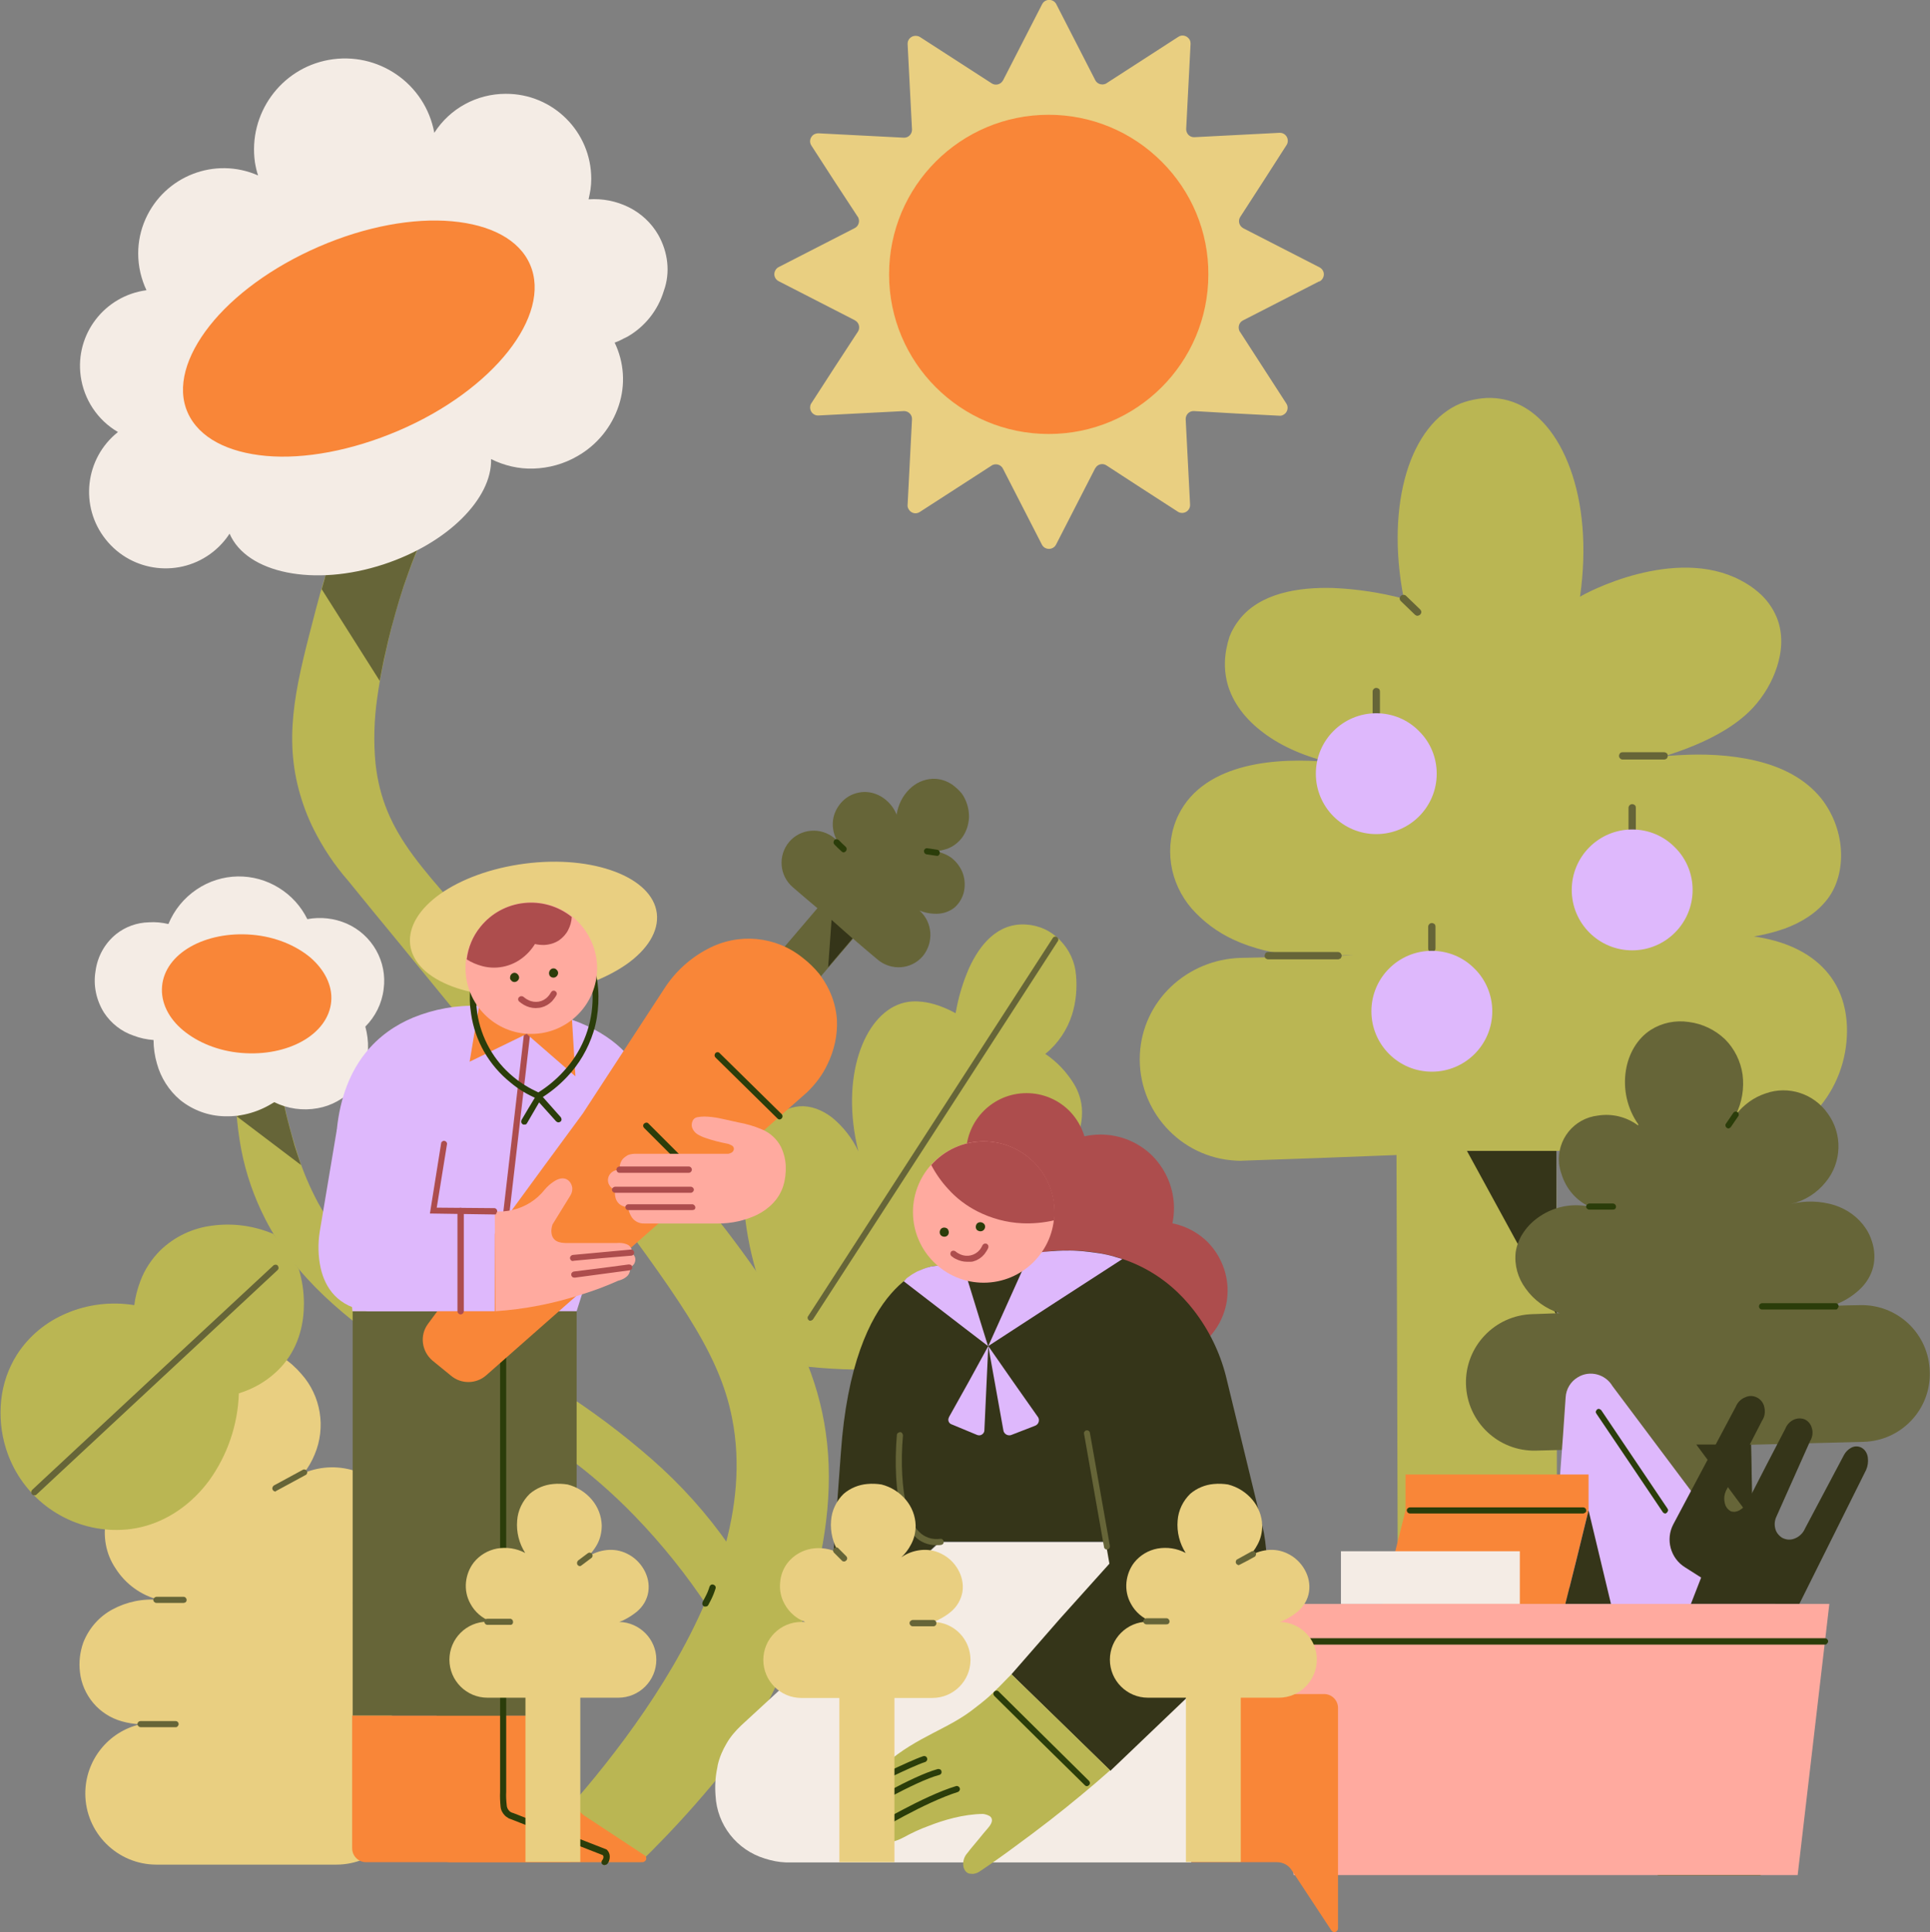 <?xml version="1.0" encoding="utf-8"?>
<!-- Generator: Adobe Illustrator 28.0.0, SVG Export Plug-In . SVG Version: 6.00 Build 0)  -->
<svg version="1.1" id="Layer_1" xmlns="http://www.w3.org/2000/svg" xmlns:xlink="http://www.w3.org/1999/xlink" x="0px" y="0px"
	 viewBox="0 0 791.9 792.9" style="enable-background:new 0 0 791.9 792.9;" xml:space="preserve">
<rect x="0" y="0" width="791.9" height="792.9" fill="#808080" stroke="none"/>
<style type="text/css">
	.st0{fill:#E9CF81;}
	.st1{fill:#BAB653;}
	.st2{fill:#353519;}
	.st3{fill:#666538;}
	.st4{fill:#2B3D0A;}
	.st5{fill:#DEB8FC;}
	.st6{fill:#F98638;}
	.st7{fill:#F4ECE5;}
	.st8{fill:#FFAA9F;}
	.st9{fill:#AD4D4D;}
</style>
<path class="st0" d="M541.2,115.5l-15.6,8l-15.6,8c-1.6,0.8-2.2,2.8-1.4,4.4c0,0.1,0.1,0.2,0.2,0.3l9.5,14.7l9.5,14.7
	c1,1.5,0.5,3.6-1,4.5c-0.6,0.4-1.3,0.6-1.9,0.5l-17.5-0.9l-17.5-1c-1.8-0.1-3.3,1.3-3.4,3.1c0,0.1,0,0.2,0,0.3l0.9,17.5l0.9,17.5
	c0.1,1.8-1.3,3.3-3.1,3.4c-0.7,0-1.3-0.1-1.9-0.5l-14.7-9.5L454,191c-1.5-1-3.5-0.6-4.5,1c-0.1,0.1-0.1,0.2-0.2,0.3l-8,15.6l-8,15.6
	c-0.8,1.6-2.8,2.2-4.4,1.4c-0.6-0.3-1.1-0.8-1.4-1.4l-8-15.6l-8-15.6c-0.8-1.6-2.8-2.2-4.4-1.4c-0.1,0.1-0.2,0.1-0.3,0.2l-14.7,9.5
	l-14.7,9.5c-1.5,1-3.5,0.6-4.5-1c-0.4-0.6-0.6-1.3-0.5-2l0.9-17.5l0.9-17.5c0.1-1.8-1.3-3.3-3.1-3.4c-0.1,0-0.2,0-0.3,0l-17.5,0.9
	l-17.5,0.9c-1.8,0.1-3.3-1.3-3.4-3.1c0-0.7,0.1-1.4,0.5-1.9l9.5-14.7l9.6-14.7c1-1.5,0.5-3.6-1-4.5c-0.1-0.1-0.2-0.1-0.3-0.2
	l-15.6-8l-15.6-8c-1.6-0.8-2.3-2.8-1.4-4.4c0.3-0.6,0.8-1.1,1.4-1.4l15.6-8l15.6-8c1.6-0.8,2.2-2.8,1.4-4.4c0-0.1-0.1-0.2-0.2-0.3
	l-9.5-14.5l-9.5-14.7c-1-1.5-0.5-3.5,1-4.5c0.6-0.3,1.2-0.5,1.9-0.5l17.5,0.9l17.5,0.9c1.8,0.1,3.3-1.3,3.4-3.1c0-0.1,0-0.2,0-0.3
	l-0.9-17.5l-0.9-17.5c-0.1-1.8,1.3-3.3,3.1-3.4c0.7,0,1.4,0.1,2,0.5l14.7,9.5l14.7,9.5c1.5,1,3.6,0.5,4.5-1c0.1-0.1,0.1-0.2,0.2-0.3
	l8-15.6l8-15.6c0.8-1.6,2.8-2.2,4.4-1.4c0.6,0.3,1.1,0.8,1.4,1.4l8,15.6l8,15.6c0.8,1.6,2.8,2.2,4.4,1.4c0.1,0,0.2-0.1,0.3-0.2
	l14.7-9.5l14.7-9.5c1.5-1,3.5-0.5,4.5,1c0.4,0.6,0.5,1.2,0.5,1.9l-0.9,17.5l-0.9,17.5c0,1.8,1.4,3.3,3.2,3.3c0,0,0.1,0,0.1,0
	l17.5-0.9l17.5-0.9c1.8-0.1,3.3,1.3,3.4,3.1c0,0.7-0.1,1.3-0.5,1.9l-9.5,14.8l-9.5,14.7c-1,1.5-0.5,3.6,1,4.5
	c0.1,0.1,0.2,0.1,0.3,0.2l15.6,8l15.6,8c1.6,0.8,2.3,2.8,1.4,4.4c-0.3,0.6-0.8,1.1-1.4,1.4L541.2,115.5z"/>
<path class="st1" d="M154.1,313.5c-0.9-9.1-0.6-18.3,0.7-27.3c1.2-8.7,3-16.8,4.5-23.2c2.1-9,4.7-17.9,7.8-26.6
	c2.8-7.8,5.6-14.4,8.1-19.8l-15.8-3.8l-15.8-3.8c-2,4.7-4.4,10.6-6.8,17.4s-4.9,14.7-7.1,23.3c-3.8,14.6-7.2,27.2-8.8,39.1
	s-1.5,23.2,1.7,35.3c1.5,5.6,3.5,11,6.1,16.2c3.8,7.6,8.6,14.8,14.2,21.2l10.1,12.4l10.2,12.4c34.1,41.6,52.3,63.9,62.7,76.8
	s13.1,16.3,16,20.3c17.6,23.7,30.8,41.4,40.4,56.7s15.4,28.1,18.1,42c7.2,36.4-7.7,74.9-28,107.8s-45.8,60.2-59.9,74.2h50.3
	c4.7-4.5,13.3-13.2,22.1-23.2s18-21.2,23.8-30.8c7.4-12.6,13.7-25.9,18.7-39.6c7.3-19.7,13.5-44.4,12.6-69.4
	c-0.9-23.9-8.1-44.2-20.2-64.6s-29-41.1-49.2-65.7c-4.5-5.4-12.3-15.5-22.9-28.6c-10.6-13.1-23.9-29.1-39.4-46.5
	c-16.8-18.9-29.7-32.3-38.7-44.5S155.7,327.8,154.1,313.5z"/>
<path class="st1" d="M638.6,472.3l39-0.3l39-0.3c12-2,22.8-8.4,30.3-17.8c7.6-9.3,11.4-21.1,10.9-33.1c-0.6-12.6-6.1-21.7-14.6-27.8
	s-20.1-9.1-32.9-9.5l-12.8,0.3l-12.9,0.3c4.4,0,8.8,0.3,13.1,0.7c4.4,0.4,8.8,0.5,13.2,0.4c7.3-0.3,14.4-1.7,21.3-4.1
	c6.9-2.5,13.2-6.4,17.6-12.1s6.1-13.4,5.5-20.9c-0.6-7.4-3.4-14.5-8-20.4c-6.7-8.3-16.3-13-26.8-15.5s-21.7-2.9-31.5-2.3
	c-0.2,0-1.7,0.1-3.2,0.2s-2.9,0.2-2.9,0.4c-0.1,0-0.2,0-0.3,0c-0.2,0-0.3,0-0.3,0s5.8-1.6,13.4-4.8s16.9-8.1,23.6-15.3
	c4.4-4.8,7.8-10.5,9.8-16.7c2.1-6.5,2.6-13.5,0-20.1c-1.7-4.2-4.4-7.9-7.9-10.8c-2.1-1.8-4.4-3.3-6.9-4.6
	c-13.5-7.2-29.5-5.9-42.4-2.6s-22.6,8.6-23.6,9.3c2.9-20.4,1.1-38.5-4-52.5s-13.3-23.8-23.7-27.5c-4.6-1.6-9.5-2-14.2-1.2
	c-2.5,0.4-4.9,1-7.2,1.9c-10.1,4.2-17.9,14.4-22.1,28.4s-5,32-1.1,51.7c-9.5-2.5-19.3-4-29.1-4.4c-14.2-0.4-30,2.1-38.5,13.1
	c-0.8,1-1.5,2.1-2.1,3.1c-0.7,1.2-1.3,2.4-1.8,3.7c-1.1,3.4-1.8,6.9-1.9,10.5c-0.1,2.5,0.2,5.1,0.7,7.5c1.7,7.7,6.6,14.8,13.8,20.5
	c7.2,5.8,16.8,10.3,27.9,13c5.1,0.5,9.5,1.1,12.6,1.7s4.9,1,4.9,1c-3.1-0.2-6.1-0.5-9-1s-5.8-1-8.5-1.7c-9.9-0.9-22.6-1-34.1,1.9
	c-11.5,2.9-22,8.8-27.4,19.9c-3,6.2-4,13.2-3,20c1,6.8,4,13.2,8.5,18.4c4.8,5.4,10.6,9.7,17.1,12.7c7.7,3.6,17.5,6.2,30.2,6.8
	l9.5-0.2l9.5-0.3c-3.5,0.3-6.8,0.5-10,0.6s-6.2,0-9.1-0.1l-13.6,0.4l-13.6,0.3c-10.6,0.3-20.8,4.5-28.5,11.8
	c-7.7,7.3-12.3,17.2-12.8,27.8c-1.1,22.9,16.6,42.5,39.5,43.6c1.1,0.1,2.1,0.1,3.2,0l31.3-1.1l31.3-1.2l0.4,133.5l0.4,133.5h65.1
	c0-23.3-0.1-78.9-0.1-134.4S638.7,495.6,638.6,472.3z"/>
<path class="st2" d="M638.6,472.3h-36.7c6.1,11.2,12.3,22.5,18.4,33.7c6.1,11.2,12.3,22.5,18.4,33.7l-0.1-33.7L638.6,472.3z"/>
<path class="st3" d="M682.8,311.7h-17c-0.8,0-1.5-0.7-1.5-1.5c0-0.4,0.2-0.8,0.4-1.1c0.3-0.3,0.7-0.4,1.1-0.4h17
	c0.4,0,0.8,0.2,1.1,0.4c0.3,0.3,0.4,0.7,0.4,1.1c0,0.4-0.2,0.8-0.4,1.1C683.6,311.5,683.2,311.7,682.8,311.7z"/>
<path class="st3" d="M581.6,252.7c-0.2,0-0.4,0-0.5-0.1c-0.2-0.1-0.3-0.2-0.5-0.3l-2.9-2.8l-2.9-2.8c-0.3-0.3-0.5-0.7-0.5-1
	c0-0.4,0.1-0.8,0.4-1.1c0.3-0.3,0.7-0.5,1.1-0.5c0.4,0,0.8,0.1,1.1,0.4l2.9,2.8l2.9,2.8c0.3,0.3,0.4,0.6,0.5,1
	c0,0.6-0.4,1.2-0.9,1.4C582,252.6,581.8,252.7,581.6,252.7z"/>
<path class="st1" d="M552.5,391.9l-9.5,0.3l-9.5,0.2c2.9,0.1,5.9,0.2,9.1,0.1S549,392.3,552.5,391.9z"/>
<path class="st1" d="M535.1,299.1c3,0.7,6.1,1.3,9.4,1.8c3.2,0.5,6.5,0.8,9.9,1.1c5.1,0.3-2-0.5-5.4-1.1S540.8,299.6,535.1,299.1z"
	/>
<path class="st3" d="M763.2,535.6l-5.5,0.1l-5.5,0.2c-0.1,0-0.1,0-0.1-0.1c0,0,0,0,0,0c0-0.1,0-0.1,0.1-0.1c4-1.4,7.7-3.6,10.8-6.5
	c2.7-2.5,4.7-5.7,5.6-9.3c0.8-3.4,0.6-7-0.5-10.4c-0.6-1.9-1.4-3.7-2.5-5.3c-3-4.6-7.6-7.9-12.8-9.6c-5.8-1.8-12.1-2-18-0.5
	c5.7-1.3,10.7-4.5,14.3-9c6.7-8.1,7-19.8,0.8-28.2c-5.7-8.1-16.1-11.5-25.4-8.2c-4.9,1.6-9.1,4.7-12.3,8.8
	c2.6-5.1,3.5-10.9,2.8-16.5c-0.8-5.5-3.3-10.6-7.2-14.5c-4.1-3.9-9.3-6.4-14.9-7.1c-5.4-0.8-10.9,0.3-15.5,3.2
	c-5.5,3.5-9.2,9.7-10.3,16.8c-1.2,7.7,0.6,15.6,5.1,22c0.1,0.1,0.1,0.2,0,0.3c-0.1,0.1-0.2,0.1-0.3,0c-4.7-3.4-10.5-4.8-16.2-3.9
	c-9.9,1.1-17,9.9-16,19.8c0.2,1.4,0.5,2.8,1,4.2c1.8,5.9,5.9,10.8,11.5,13.4l0,0l0,0c-7-1.5-14.3-0.1-20.3,3.9
	c-5.5,3.6-9.2,9.1-10,14.8c-0.6,5.3,0.9,10.6,4.1,14.9c3.4,4.8,8.4,8.4,14,10.1l-5.6,0.2l-5.6,0.2c-15.5,0.4-27.7,13.3-27.3,28.7
	c0,0,0,0,0,0l0,0c0.4,15.5,13.3,27.7,28.7,27.3c0,0,0,0,0,0l23.1-0.6l23.1-0.6l1.9,87.8l1.9,87.8h42.2l-2-88.4l-2-88.4l23.1-0.6
	l23.1-0.6c15.5-0.4,27.7-13.3,27.2-28.7l0,0C791.5,547.4,778.6,535.2,763.2,535.6C763.2,535.6,763.2,535.6,763.2,535.6L763.2,535.6z
	"/>
<polygon class="st2" points="718.5,592.8 707.2,592.8 696,592.8 707.5,608.3 719,623.8 718.8,608.3 "/>
<path class="st4" d="M661.8,496.4h-9.7c-0.7,0-1.3-0.6-1.3-1.2c0-0.3,0.1-0.6,0.4-0.9c0.2-0.2,0.6-0.4,0.9-0.4h9.7
	c0.3,0,0.6,0.1,0.9,0.4c0.5,0.5,0.5,1.3,0,1.8c0,0,0,0,0,0C662.5,496.3,662.1,496.4,661.8,496.4z"/>
<path class="st4" d="M753.2,537.4h-30.2c-0.3,0-0.7-0.1-0.9-0.4c-0.5-0.5-0.5-1.3,0-1.8c0.2-0.2,0.6-0.4,0.9-0.4h30.2
	c0.7,0,1.2,0.6,1.2,1.2c0,0.3-0.1,0.6-0.4,0.9C753.9,537.3,753.6,537.4,753.2,537.4z"/>
<path class="st4" d="M709.2,463.1c-0.1,0-0.3,0-0.4-0.1c-0.1,0-0.2-0.1-0.3-0.2c-0.3-0.2-0.5-0.5-0.5-0.8c-0.1-0.3,0-0.7,0.2-0.9
	l1.5-2.2l1.5-2.2c0.2-0.3,0.5-0.5,0.8-0.5c0.3-0.1,0.7,0,0.9,0.2c0.3,0.2,0.5,0.5,0.5,0.8c0.1,0.3,0,0.7-0.2,0.9l-1.5,2.2l-1.5,2.2
	c-0.1,0.2-0.3,0.3-0.5,0.4C709.6,463,709.4,463.1,709.2,463.1z"/>
<path class="st4" d="M493.3,708c-0.1,0-0.3,0-0.4-0.1c-0.1-0.1-0.3-0.1-0.4-0.2l-25.6-22.6l-25.6-22.6c-0.5-0.5-0.6-1.3-0.1-1.8
	c0.5-0.5,1.3-0.6,1.8-0.1l25.6,22.6l25.6,22.6c0.5,0.5,0.6,1.2,0.1,1.8c-0.1,0.1-0.3,0.2-0.4,0.3C493.7,707.9,493.5,708,493.3,708z"
	/>
<path class="st3" d="M132,241.8l11.9,18.8l11.9,18.8c0.8-4.2,1.5-8.1,2.4-11.8c0.8-3.6,1.6-7,2.4-10c1.2-4.5,2.3-8.3,3.2-11.3
	s1.6-4.9,1.8-5.7c1.2-3.4,2.3-6.6,3.4-9.5c1.1-2.9,2.2-5.6,3.2-7.9l-17.9,1.5l-17.9,1.5c-0.8,2.6-1.5,5.2-2.3,7.8
	C133.5,236.6,132.8,239.2,132,241.8z"/>
<path class="st5" d="M642.4,573.4c-0.7,10.3-1.4,20.6-2.2,30.8c-0.7,10.3-1.4,20.5-2.2,30.8c-0.8,12,8.2,22.3,20.1,23.2
	c0.5,0,1,0.1,1.5,0.1h69c-11.2-14.9-22.3-29.9-33.5-44.8l-33.5-44.7c-2.9-4.9-9.3-6.6-14.2-3.6C644.5,566.9,642.6,570,642.4,573.4z"
	/>
<path class="st6" d="M495.8,112.6c0,36.2-29.3,65.5-65.5,65.5s-65.5-29.3-65.5-65.5s29.3-65.5,65.5-65.5c17.4,0,34,6.9,46.3,19.2
	C488.9,78.5,495.9,95.2,495.8,112.6z"/>
<polygon class="st6" points="651.8,619.8 614.3,619.8 576.7,619.8 576.7,612.5 576.7,605.1 614.3,605.1 651.8,605.1 651.8,612.5 "/>
<polygon class="st6" points="576.7,619.8 571.9,639 567.1,658.2 604.7,658.2 642.3,658.2 647.1,639 651.8,619.8 614.3,619.8 "/>
<polygon class="st2" points="651.8,619.8 656.4,639 661,658.2 651.7,658.2 642.3,658.2 647.1,639 "/>
<path class="st2" d="M708.6,611l7.2-14l7.2-14c1.1-1.6,1.4-3.7,0.9-5.6c-0.6-3-3.6-5-6.6-4.4c-0.5,0.1-0.9,0.3-1.4,0.5
	c-1.7,0.7-3,2.1-3.7,3.8l-12.8,24.1l-12.8,24.1c-3.3,6.2-1.2,14,4.8,17.7l3.3,2.1l3.3,2.1l-2.1,5.4l-2.1,5.4h44.5l13.7-27.5
	l13.7-27.5c0.7-1.6,0.9-3.3,0.7-5c-0.2-1.7-1.1-3.3-2.6-4.1c-1.3-0.7-2.9-0.7-4.2,0c-1.3,0.7-2.3,1.7-3,3l-8,15.1l-8,15.1
	c-0.8,1.9-2.4,3.4-4.3,4.1c-1.7,0.7-3.6,0.5-5.2-0.4c-1.2-0.8-2.2-2-2.6-3.4c-0.5-1.6-0.4-3.3,0.2-4.8l7-15.7l7-15.7
	c1-1.6,1.3-3.6,0.7-5.4c-0.4-1.6-1.6-3-3.1-3.6c-1.4-0.5-3-0.4-4.3,0.2c-1.5,0.7-2.8,2-3.4,3.6l-7.8,15l-7.8,15.2
	c-0.7,1.4-1.9,2.6-3.3,3.4c-1.1,0.6-2.3,0.8-3.5,0.4c-1.3-0.7-2.2-1.9-2.5-3.4C707.2,614.7,707.6,612.7,708.6,611z"/>
<path class="st4" d="M683.4,621.1c-0.2,0-0.4,0-0.6-0.1c-0.2-0.1-0.3-0.2-0.5-0.4l-13.6-20.2L655,580.1c-0.2-0.3-0.3-0.6-0.2-0.9
	c0.1-0.3,0.3-0.6,0.5-0.8c0.3-0.2,0.6-0.3,0.9-0.2c0.3,0.1,0.6,0.3,0.8,0.5l13.6,20.2l13.6,20.2c0.2,0.3,0.3,0.6,0.2,0.9
	c-0.1,0.3-0.3,0.6-0.5,0.8c-0.1,0.1-0.2,0.1-0.3,0.2C683.6,621.1,683.5,621.1,683.4,621.1z"/>
<polygon class="st7" points="623.6,658.2 586.9,658.2 550.2,658.2 550.2,647.4 550.2,636.6 586.9,636.6 623.6,636.6 623.6,647.4 "/>
<polygon class="st8" points="737.6,769.5 634.2,769.5 530.8,769.5 525.2,713.9 519.7,658.2 635.1,658.2 750.6,658.2 744.1,713.9 "/>
<path class="st1" d="M96.7,449c0.1,7.7,0.9,15.3,2.3,22.8c1.9,9.9,5.2,19.4,9.8,28.4c6.1,12,14.6,22.5,24.3,31.7
	s20.7,17.3,31.7,24.7c10.8,7.2,22.3,13.5,33.7,19.9s22.7,12.9,33.2,20.6c10.3,7.5,19.9,15.9,28.8,25.1
	c11.2,11.6,21.3,24.2,30.2,37.7c0.8-1.9,1.7-3.9,2.5-6s1.6-4.3,2.4-6.7s1.4-4.5,2-6.7s1.1-4.2,1.6-6.2c-9.1-13.1-19.8-25-31.8-35.5
	c-12-10.5-24.8-20.1-38.2-28.6c-14.7-9.4-30.2-17.6-45-26.7s-29-19.1-41-32.2c-4.9-5.4-9.2-11.3-12.7-17.7c-3.4-6.4-6.3-13.1-8.4-20
	c-0.3-1-2.4-7.5-4-13.8s-2.7-12.3-0.9-12.5l-14.8,1.3L96.7,449z"/>
<path class="st3" d="M97.1,458.1l13.2,10l13.2,10c-0.6-1.7-1.2-3.5-1.8-5.4c-0.6-1.8-1.2-3.7-1.7-5.7c-0.8-2.8-1.5-5.5-2.2-8.2
	s-1.2-5.2-1.7-7.8l-9.5,3.5L97.1,458.1z"/>
<path class="st4" d="M748.8,674.9H521.2c-0.3,0-0.6-0.1-0.9-0.4c-0.5-0.5-0.5-1.3,0-1.8c0.2-0.2,0.5-0.4,0.9-0.4h227.6
	c0.7,0,1.3,0.6,1.3,1.2c0,0.3-0.1,0.7-0.4,0.9C749.5,674.8,749.2,674.9,748.8,674.9z"/>
<path class="st1" d="M312.4,528.5c-3.2-9.1-5.4-18.5-6.6-28.1c-1.6-13.7-0.7-29.2,8.5-38.9c1.5-1.6,3.1-3.1,4.9-4.3
	c2.6-1.8,5.7-2.9,8.9-3.2c4.5-0.3,9.1,1.4,13.3,4.6c4.6,3.8,8.3,8.5,10.8,13.9c-3.8-15.3-3.2-29.2,0.2-39.9s9.6-18.2,17.1-20.7
	c2.4-0.8,5-1.1,7.5-0.9c3.8,0.2,8.9,1.4,15.1,4.8c1.1-6.5,3-12.8,5.6-18.7c4.3-9.3,11.5-18.4,23.2-17.7c5.4,0.3,10.4,2.6,14.1,6.5
	c3.8,3.9,6.1,8.9,6.5,14.3c0.5,5.4,0,10.9-1.6,16.1c-2,6.3-5.8,12-11,16.2c4.8,3.2,8.8,7.5,11.8,12.4c1.5,2.5,2.5,5.2,3,8.1
	c1.4,9-2.6,19.2-11.1,28.3s-21.5,17-38,21.4c4.7,2.2,9.1,4.9,13.1,8.1c6,4.9,11.7,11.8,11.8,20.3c0,2.8-0.6,5.6-1.7,8.2
	c-0.7,1.7-1.6,3.2-2.6,4.7c-8,11.9-27.3,16.3-45.4,17.6c-12.7,0.8-25.5,0.6-38.1-0.7c-1-2.1-2-4.2-3.1-6.4c-1.1-2.2-2.3-4.4-3.6-6.6
	c-2-3.6-4.1-7-6.2-10.3S314.4,531.3,312.4,528.5z"/>
<path class="st3" d="M564.7,294.2c-0.4,0-0.8-0.2-1.1-0.4c-0.3-0.3-0.4-0.7-0.4-1.1v-8.9c0-0.8,0.7-1.5,1.5-1.5
	c0.4,0,0.8,0.2,1.1,0.4c0.3,0.3,0.4,0.7,0.4,1.1v8.9C566.2,293.5,565.5,294.2,564.7,294.2z"/>
<path class="st3" d="M669.7,341.9c-0.4,0-0.8-0.2-1.1-0.4c-0.3-0.3-0.4-0.7-0.4-1.1v-8.9c0-0.8,0.7-1.5,1.5-1.5
	c0.4,0,0.8,0.2,1.1,0.4c0.3,0.3,0.4,0.7,0.4,1.1v8.9C671.2,341.2,670.5,341.9,669.7,341.9z"/>
<path class="st3" d="M587.5,390.7c-0.4,0-0.8-0.2-1.1-0.4c-0.3-0.3-0.4-0.7-0.4-1.1v-8.9c0-0.8,0.7-1.5,1.5-1.5
	c0.4,0,0.8,0.2,1.1,0.4c0.3,0.3,0.4,0.7,0.4,1.1v8.9C589,390,588.3,390.7,587.5,390.7z"/>
<path class="st7" d="M126.1,377.2c-2.6-5.3-6.6-9.7-11.6-12.8c-10.4-6.5-23.6-6.3-33.8,0.6c-5.2,3.5-9.2,8.4-11.6,14.2
	c-2.6-0.6-5.3-0.9-8-0.7c-4.9,0.1-9.6,1.8-13.4,4.8c-4.7,3.8-7.7,9.2-8.5,15.2c-1,5.9,0.3,12,3.5,17.1c2.9,4.4,7.1,7.7,12.1,9.4
	c2.6,1,5.4,1.6,8.2,1.8c0,3.3,0.5,6.6,1.4,9.7c1.6,5.8,4.9,11,9.5,14.9c5.2,4.2,11.7,6.6,18.4,6.7c7.2,0.2,14.2-1.9,20.2-5.8
	c5.5,2.7,11.7,3.6,17.8,2.5c5.7-1,11-3.9,14.8-8.3c3.8-4.5,5.9-10.3,5.9-16.2c0.1-3-0.3-6.1-1.1-9c4.1-4.1,6.8-9.5,7.5-15.3
	c1.6-11.4-4.7-22.4-15.2-27C137.1,376.8,131.5,376.2,126.1,377.2z"/>
<path class="st6" d="M135.9,411c-0.6,6.7-5,12.4-11.7,16.2c-6.7,3.8-15.6,5.7-25.2,4.9s-18-4.4-23.9-9.3s-9.2-11.4-8.6-18.1
	s5-12.4,11.7-16.2s15.6-5.7,25.2-4.9s18,4.4,23.9,9.3C133.1,397.9,136.5,404.4,135.9,411z"/>
<path class="st0" d="M148.3,708.6c7.3-0.7,13.9-4.4,18.4-10.2c8.5-10.4,7.1-25.7-3.3-34.2c-0.2-0.2-0.5-0.4-0.8-0.6
	c-5.1-4-11.5-6.1-18-5.8c8-2.7,14.5-8.7,17.9-16.4c6.5-13.5,0.7-29.7-12.8-36.2c-0.9-0.4-1.8-0.8-2.7-1.1
	c-7.2-2.7-15.2-2.6-22.3,0.4c1.8-2.3,3.3-4.9,4.4-7.6c4.7-11.1,2.6-24-5.4-33c-2.3-2.7-4.9-5-7.8-6.9c-5.9-2.7-12.6-3.6-19-2.4
	c-14,2.4-24.1,14.7-23.7,28.9c0.1,7.8,3,15.2,8.2,21c-7.9-2.7-16.5-2.1-23.9,1.8c-6.9,3.6-12.1,9.7-13.9,17
	c-1.5,7-0.2,14.4,3.8,20.3c4.1,6.5,10.6,11.2,18.1,13c-6.7-0.7-13.5,0.7-19.4,3.9c-5.4,2.9-9.6,7.7-11.9,13.5
	c-1.4,3.9-1.9,8.1-1.4,12.2c0.5,4.6,2.4,9,5.4,12.6c3.1,3.7,7.2,6.3,11.8,7.6c2.5,0.7,5,1.1,7.6,1.2C44.4,710.6,35,722.4,35,736l0,0
	c0,16.1,13.1,29.2,29.2,29.2H138c16.1,0,29.2-13.1,29.2-29.2l0,0C167.2,723.8,159.6,712.9,148.3,708.6L148.3,708.6z"/>
<path class="st1" d="M112.2,506.4c-8-3.4-16.7-4.6-25.3-3.4c-7.9,1-15.3,4.5-21.1,10.1c-3.6,3.6-6.4,7.8-8.2,12.6
	c-1.2,3.2-2.1,6.5-2.5,9.9c-9.4-1.5-19-0.4-27.7,3.3c-8.4,3.5-15.6,9.4-20.5,17.1c-3.5,5.6-5.7,11.9-6.4,18.5
	c-0.7,6.6-0.1,13.4,1.9,19.8c5.6,18.2,21.5,31.3,40.4,33.3c2.4,0.3,4.8,0.3,7.3,0.2c2.6-0.1,5.2-0.5,7.8-1.1
	c11-2.6,20.8-9.5,27.9-19.1c7.5-10.4,11.8-22.9,12.2-35.8c2.9-0.9,5.7-2.1,8.3-3.6c3.8-2.2,7.2-5,10-8.3c6.7-8,8.4-17.4,8.4-24.9
	c0-4.8-0.7-9.6-2.1-14.2l-5.1-7.1L112.2,506.4z"/>
<path class="st7" d="M385.8,632.7L345,670.4l-40.9,37.7c-2.3,2.2-4.4,4.6-6,7.4c-1.6,2.7-2.9,5.7-3.6,8.8c0,0.2-0.1,0.4-0.1,0.6
	l-0.1,0.6c-0.8,3.7-1,7.6-0.7,11.4c0.6,12,8.7,22.3,20.2,25.8c2.8,0.9,5.7,1.5,8.7,1.6h166.3v-69.7h-44.1c3.6-5.8,6.4-12.1,8.4-18.7
	c2.4-8.2,3.5-16.7,3.2-25.2c-0.2-6-1-12-2.4-17.8H385.8L385.8,632.7z"/>
<path class="st6" d="M206.5,704v35.1c0,2.5,1.2,4.8,3.3,6.1l12.3,8.1l12.3,8.1c0.7,0.4,0.9,1.4,0.4,2.1c-0.3,0.4-0.8,0.7-1.3,0.7
	h-83.3c-3.2,0-5.7-2.6-5.7-5.7V704H206.5L206.5,704z"/>
<path class="st6" d="M236.6,704v35.1c0,2.5,1.2,4.8,3.3,6.1l12.3,8.1l12.3,8.1c0.7,0.4,0.9,1.4,0.4,2.1c-0.3,0.4-0.8,0.7-1.3,0.7
	h-78.9c-3.2,0-5.7-2.6-5.7-5.7V704H236.6z"/>
<path class="st3" d="M236.6,538.1V704h-57.5V538.1c0,0,14.4-0.2,28.8-0.3S236.6,537.7,236.6,538.1z"/>
<path class="st9" d="M446,473.4c0,13.7-11.1,24.8-24.8,24.8c-13.7,0-24.8-11.1-24.8-24.8c0-13.7,11.1-24.8,24.8-24.8
	c6.6,0,12.9,2.6,17.6,7.3C443.3,460.5,446,466.8,446,473.4z"/>
<path class="st9" d="M481.7,495.8c0,16.7-13.5,30.1-30.2,30.1c-16.7,0-30.1-13.5-30.1-30.2c0-16.7,13.5-30.1,30.2-30.1
	c8,0,15.7,3.2,21.3,8.8C478.5,480.1,481.7,487.8,481.7,495.8z"/>
<path class="st9" d="M503.7,529.6c0,15.5-12.6,28.1-28.1,28.1c-15.5,0-28.1-12.6-28.1-28.1c0-15.5,12.6-28.1,28.1-28.1
	c7.5,0,14.6,3,19.9,8.2C500.7,515,503.7,522.2,503.7,529.6z"/>
<path class="st2" d="M382.6,519.7c0,0-8.2,1.1-17,11.2s-18.1,29.3-20.6,65.5l-2.9,39.4l-2.9,39.4l23.2-21.3l23.2-21.3h68l0.8,4.5
	l0.8,4.6l-20.3,22.6L415,687.1l20.3,19.8l20.3,19.8l22.7-21.7l22.7-21.7c6.2-5.9,11.1-13,14.3-20.9c3.3-7.9,4.7-16.4,4.3-24.9
	c0-0.3,0-0.5,0-0.8s0-0.5-0.1-0.8c-0.2-2.3-0.5-4.5-0.9-6.8c-0.4-2.1-0.9-4.1-1.4-6l-7.1-29.2l-7.1-29.2c-2.5-9.8-7-19-13.2-27
	c-10.3-13.3-28-26.2-57.5-24.4l-24.8,3.2L382.6,519.7z"/>
<path class="st5" d="M370.8,525.8l25.2,19.4l9.4,7.2l0,0l-2.9-9.3c-1.8-6-4.5-14.5-7.7-25l-6.2,0.8l-6.2,0.8c-0.2,0-0.5,0.1-0.9,0.2
	s-0.7,0.2-1.1,0.3l-0.9,0.3l-0.8,0.3c-0.7,0.3-1.4,0.6-1.9,0.8s-0.9,0.4-1,0.5l-0.9,0.5c-0.4,0.2-0.9,0.5-1.4,0.9s-0.9,0.6-1.4,1
	S371.4,525.4,370.8,525.8z"/>
<path class="st5" d="M405.5,552.4l8.5-18.9l8.5-18.9c1.9-0.4,3.7-0.6,5.3-0.8s3.2-0.3,4.6-0.4c2.5-0.2,4.7-0.2,6.8-0.2
	s3.8,0.2,5.4,0.3c2.2,0.2,4.1,0.5,5.6,0.7s2.5,0.4,2.9,0.5c1.5,0.3,2.8,0.6,4.1,1s2.4,0.7,3.3,1L433,534.5L405.5,552.4z"/>
<path class="st3" d="M144.7,538.1V704h61.6l-0.1-83l-0.1-83L144.7,538.1L144.7,538.1z"/>
<path class="st5" d="M405.5,552.4c1,5.8,2.1,11.5,3.1,17.3l3.1,17.3c0.2,1.3,1.5,2.2,2.8,2c0.2,0,0.3-0.1,0.4-0.1l4.9-1.9l4.9-1.9
	c1.3-0.5,1.9-1.9,1.4-3.2c-0.1-0.2-0.2-0.4-0.3-0.5l-10.2-14.5L405.5,552.4z"/>
<path class="st5" d="M405.5,552.4l-0.8,17.3l-0.8,17.3c0,0.7-0.4,1.3-1,1.7c-0.6,0.4-1.3,0.4-1.9,0.2l-5.3-2.2l-5.3-2.2
	c-1.1-0.4-1.6-1.7-1.1-2.7c0-0.1,0.1-0.2,0.1-0.3l8.1-14.5L405.5,552.4z"/>
<path class="st8" d="M432.6,497.4c0,16-13,29-29,29c-16,0-29-13-29-29c0-16,13-29,29-29c7.7,0,15.1,3.1,20.5,8.5
	C429.5,482.3,432.6,489.7,432.6,497.4z"/>
<path class="st1" d="M415,687.1L415,687.1c0.9-0.9,0,0-1.3,1.3l-3.9,4c0,0-1,0.9-2.6,2.5s-4,3.6-6.9,5.8
	c-5.8,4.7-11.7,7.5-17.8,10.7s-12.4,6.6-19.1,12.4c-1.1,1-2.5,2.2-4.1,3.8c-1.9,1.9-3.6,3.8-5.3,5.9c-1.3,1.5-2.3,3.2-2.9,5
	c-0.5,1.2-0.4,2.6,0.3,3.7c0.2,0.2,0.3,0.4,0.5,0.5c0.3,0.2,0.6,0.3,0.9,0.5c-0.9,1.1-1.3,2.5-1.3,3.8c0,1.2,0.5,2.4,1.4,3.3
	c0.8,0.7,1.9,1.2,3,1.2c0.6,0,1.2,0,1.8-0.2c0.4,1.4,1.3,2.6,2.5,3.5c1.9,1.4,5.2,2.1,10.6-0.8c3.3-1.8,6.7-3.4,10.3-4.7
	c6.1-2.4,14.2-4.8,22.2-4.9c1,0.1,1.9,0.4,2.8,0.9c1.1,0.8,1.6,2.3-0.8,5c-1.2,1.4-2.4,2.8-3.5,4.2s-2.4,2.8-3.5,4.2l-0.7,0.9
	l-0.7,0.9c-1.1,1.2-1.7,2.8-1.7,4.5c0,1.3,0.5,2.6,1.5,3.4c0.4,0.3,0.8,0.5,1.2,0.5c0.5,0.1,1,0.1,1.5,0.1c0.5-0.1,1-0.2,1.5-0.4
	c0.5-0.2,0.9-0.5,1.4-0.8c4.6-3.1,9.3-6.4,14-9.9c4.8-3.5,9.6-7.1,14.5-10.9c4.4-3.4,8.7-6.9,12.8-10.3s8.1-6.8,11.9-10.2
	l-20.3-19.8L415,687.1z"/>
<path class="st4" d="M357.8,752.5c-0.2,0-0.4-0.1-0.6-0.2c-0.2-0.1-0.4-0.3-0.5-0.5c-0.2-0.3-0.2-0.7-0.1-1c0.1-0.3,0.3-0.6,0.6-0.8
	c0.5-0.3,5.9-3.5,12.9-7.2s15.5-7.8,22.1-9.8c0.3-0.1,0.7-0.1,1,0.1c0.3,0.2,0.5,0.4,0.6,0.7c0.1,0.3,0.1,0.7-0.1,1
	c-0.2,0.3-0.4,0.5-0.7,0.6c-6.4,2-15,6.1-21.9,9.8s-12.4,6.9-12.5,7c-0.1,0.1-0.2,0.1-0.3,0.1C358.1,752.5,357.9,752.5,357.8,752.5z
	"/>
<path class="st4" d="M352.9,744.3c-0.4,0-0.8-0.2-1.1-0.6c-0.2-0.3-0.2-0.6-0.1-1c0.1-0.3,0.3-0.6,0.6-0.8c0.5-0.3,6-3.5,12.7-7.1
	s14.6-7.4,19.7-8.8c0.3-0.1,0.7,0,1,0.1c0.6,0.3,0.8,1.1,0.5,1.7c0,0,0,0,0,0c-0.2,0.3-0.4,0.5-0.8,0.6c-5,1.3-12.9,5.2-19.6,8.7
	s-12.2,6.8-12.3,6.8c-0.1,0.1-0.2,0.1-0.3,0.1C353.1,744.3,353,744.3,352.9,744.3z"/>
<path class="st4" d="M354,734.7c-0.2,0-0.5-0.1-0.6-0.2c-0.2-0.1-0.4-0.3-0.5-0.5c-0.3-0.6-0.1-1.4,0.6-1.7c0,0,0,0,0,0
	c0.4-0.2,5.2-2.6,10.7-5.2s11.6-5.4,14.6-6.4c0.3-0.1,0.7-0.1,1,0.1c0.3,0.1,0.5,0.4,0.6,0.7c0.1,0.3,0.1,0.7-0.1,1
	c-0.2,0.3-0.4,0.5-0.7,0.6c-2.9,0.9-9.1,3.8-14.6,6.4s-10.3,5-10.4,5.1l-0.3,0.1C354.2,734.7,354.1,734.7,354,734.7z"/>
<path class="st4" d="M389.3,505.7c0,0.5-0.2,1-0.5,1.3c-0.7,0.7-1.9,0.7-2.7,0c0,0,0,0,0,0c-0.7-0.7-0.7-1.9,0-2.7
	c0.7-0.7,1.9-0.7,2.7,0c0,0,0,0,0,0C389.1,504.7,389.3,505.2,389.3,505.7z"/>
<path class="st4" d="M404.2,503.4c0,1-0.8,1.9-1.9,1.9c0,0,0,0,0,0c-0.5,0-1-0.2-1.4-0.5c-0.7-0.7-0.7-1.9,0-2.7
	c0.7-0.7,1.9-0.7,2.7,0C404,502.4,404.2,502.9,404.2,503.4L404.2,503.4z"/>
<path class="st9" d="M396.8,517.8c-1.6,0-3.1-0.4-4.5-1.1c-0.7-0.3-1.3-0.7-1.9-1.2c-0.5-0.4-0.6-1.2-0.2-1.8
	c0.4-0.5,1.2-0.6,1.8-0.2c0,0,0.1,0,0.1,0.1c0.6,0.5,1.3,0.9,2,1.2c2.8,1.2,6,0.4,7.9-1.9c0.5-0.6,0.8-1.2,1.1-1.8
	c0.1-0.3,0.4-0.5,0.7-0.7c0.3-0.1,0.6-0.1,1,0c0.3,0.1,0.5,0.4,0.7,0.7c0.1,0.3,0.1,0.7,0,1c-0.4,0.9-1,1.8-1.6,2.6
	c-1.1,1.3-2.5,2.3-4.1,2.8c-0.5,0.2-0.9,0.3-1.4,0.3C397.6,517.8,397.2,517.8,396.8,517.8z"/>
<path class="st0" d="M269.5,374.8c0.9,7.4-3.9,14.9-12.4,20.9c-8.6,6-20.8,10.7-34.8,12.4s-27,0.4-36.8-3.3s-16.3-9.7-17.2-17.1
	s3.9-14.9,12.4-20.9s20.8-10.6,34.8-12.4s27-0.4,36.8,3.3C262.1,361.4,268.6,367.4,269.5,374.8z"/>
<path class="st5" d="M196.6,412.8c-9.3-0.4-18.5,1.3-27.1,4.8c-13.9,5.8-28.5,18.5-31.3,46l3.2,37.3l3.2,37.2h92l14.3-45.3
	l14.2-45.4c0,0-1.2-8.6-10.4-17.3C245.6,421.6,228.4,412.9,196.6,412.8z"/>
<path class="st4" d="M248,765.4c-0.1,0-0.3,0-0.4-0.1c-0.1,0-0.3-0.1-0.4-0.2c-0.3-0.2-0.4-0.5-0.4-0.8c0-0.3,0.1-0.7,0.3-0.9
	c0.3-0.4,0.5-0.8,0.5-1.3c0-0.2,0-0.3-0.1-0.5c0-0.1-0.1-0.2-0.2-0.3l-18.9-7.4l-18.9-7.4c-0.4-0.1-0.9-0.3-1.2-0.6
	c-0.4-0.2-0.8-0.5-1.1-0.8c-1-1-1.7-2.3-1.8-3.7c-0.2-2-0.3-4.1-0.2-6.1v-1.9c0-0.7,0-1.3,0-2.1c0-0.9,0-1.8,0-2.5s0-1.3,0-1.8
	V539.5c0-0.7,0.5-1.2,1.2-1.3c0.3,0,0.7,0.1,0.9,0.4c0.2,0.2,0.4,0.5,0.4,0.9V727c0,0.5,0,1,0,1.8s0,1.6,0,2.5c0,0.7,0,1.4,0,2.1
	v1.9c-0.1,1.8,0,3.6,0.2,5.4c0,0.9,0.4,1.8,1.1,2.5c0.2,0.2,0.4,0.4,0.7,0.5c0.3,0.1,0.5,0.3,0.8,0.3l19.2,7.5l19.2,7.5l0.1,0.1
	l0.1,0.1c0.7,0.7,1.1,1.7,1.1,2.7c0,1.1-0.3,2.2-1,3c-0.1,0.1-0.3,0.2-0.4,0.3C248.3,765.3,248.1,765.4,248,765.4z"/>
<path class="st9" d="M203,539.4h-0.1c-0.7-0.1-1.2-0.7-1.1-1.4c0,0,0,0,0,0l6.6-56.9l6.6-56.9c0-0.3,0.2-0.6,0.5-0.8
	c0.3-0.2,0.6-0.3,0.9-0.2c0.3,0,0.6,0.2,0.8,0.5c0.2,0.3,0.3,0.6,0.3,0.9l-6.6,57l-6.6,56.9c0,0.3-0.2,0.6-0.4,0.8
	C203.6,539.3,203.3,539.4,203,539.4z"/>
<path class="st3" d="M377.3,373.7c0.3,0.1,0.6,0.2,0.9,0.3s0.6,0.2,0.9,0.3c1.7,0.5,3.4,0.7,5.1,0.7c2.7,0,5.4-0.9,7.5-2.6
	c2-1.8,3.4-4.2,3.9-6.9c0.5-2.7,0.2-5.5-0.9-8c-1-2.2-2.6-4.2-4.5-5.6c-2-1.4-4.4-2.3-6.9-2.5c1.8-0.1,3.6-0.5,5.4-1.1
	c2.2-0.8,4.2-2.3,5.7-4.1c2-2.5,3.1-5.7,3.2-9c0-3.4-1-6.8-3-9.6c-1.1-1.3-2.3-2.4-3.6-3.4c-2.5-1.8-5.4-2.7-8.4-2.6
	c-3.6,0.2-6.9,1.7-9.5,4.3c-2.8,2.8-4.6,6.4-5.2,10.4c-1.3-3.2-3.6-5.8-6.5-7.5c-2.8-1.6-6.1-2.2-9.2-1.5c-2.5,0.5-4.7,1.7-6.5,3.5
	c-1.8,1.8-3.1,4.1-3.7,6.6c-0.7,3.2-0.2,6.6,1.4,9.4l-0.5-0.4l-0.5-0.4c-5.6-4.7-13.9-4-18.6,1.5c0,0,0,0,0,0l0,0
	c-4.7,5.6-4,13.9,1.5,18.6c0,0,0,0,0,0l5,4.3l5.1,4.3l-12.7,14.9L310,402.6l7.3,6.2l7.3,6.2l12.7-14.9l12.7-14.9l5,4.3l5.1,4.3
	c5.6,4.7,13.9,4.1,18.6-1.5c0,0,0,0,0,0l0,0C383.2,386.7,382.7,378.5,377.3,373.7L377.3,373.7z"/>
<path class="st6" d="M239.1,457l16.7-25.6l16.7-25.6c4.4-6.9,10.6-12.6,17.9-16.4c12.6-6.7,27.9-5.3,39,3.7c2.5,1.9,4.7,4.1,6.7,6.5
	c1.5,2,2.9,4.2,4,6.5c1.9,3.9,3,8.1,3.3,12.4c0.3,6.3-1.1,12.6-3.9,18.3c-2,4.3-4.9,8.1-8.3,11.4l-65.8,58.1l-65.9,58.1
	c-4.1,3.6-10.2,3.7-14.4,0.2l-3.8-3.1l-3.8-3.1c-4.5-3.8-5.4-10.4-1.9-15.1l31.8-43.1C217.9,485.8,228.5,471.4,239.1,457z"/>
<path class="st4" d="M286.6,484.6c-0.2,0-0.3,0-0.5-0.1c-0.2-0.1-0.3-0.2-0.4-0.3L275,473.6l-10.7-10.7c-0.2-0.2-0.4-0.5-0.4-0.9
	c0-0.3,0.1-0.7,0.4-0.9c0.2-0.2,0.6-0.4,0.9-0.4c0.3,0,0.7,0.1,0.9,0.4l10.7,10.7l10.7,10.7c0.2,0.2,0.4,0.5,0.4,0.9
	c0,0.3-0.1,0.7-0.4,0.9c-0.1,0.1-0.3,0.2-0.4,0.3C286.9,484.6,286.7,484.6,286.6,484.6z"/>
<path class="st4" d="M319.9,459.4c-0.2,0-0.3,0-0.5-0.1c-0.2-0.1-0.3-0.2-0.4-0.3l-12.7-12.5l-12.7-12.5c-0.2-0.2-0.4-0.5-0.4-0.9
	c0-0.7,0.5-1.3,1.2-1.3c0,0,0,0,0,0c0.3,0,0.7,0.1,0.9,0.4l12.7,12.5l12.7,12.5c0.5,0.5,0.5,1.3,0,1.8c0,0,0,0,0,0
	c-0.1,0.1-0.3,0.2-0.4,0.3C320.2,459.3,320.1,459.4,319.9,459.4z"/>
<path class="st5" d="M138.2,463.6l-3.5,20.9l-3.5,20.9c-0.8,5-0.7,10.1,0.4,15.1c1.8,7.8,6.8,15.9,19.5,17.6H203v-41l-12.5-0.2
	l-12.5-0.2l2.2-13.7l2.1-13.7l-22-2.9L138.2,463.6z"/>
<path class="st9" d="M189,539.4c-0.3,0-0.6-0.1-0.9-0.4c-0.2-0.2-0.4-0.5-0.4-0.9v-41.2c0-0.3,0.1-0.6,0.4-0.9
	c0.5-0.5,1.3-0.5,1.8,0c0,0,0,0,0,0c0.2,0.2,0.4,0.6,0.4,0.9v41.2C190.3,538.8,189.7,539.4,189,539.4L189,539.4z"/>
<path class="st8" d="M203,497.1c2.4,0.2,4.8,0,7.1-0.5c5.3-1.2,10-4.1,13.4-8.4c1-1.2,2.1-2.2,3.4-3.1c2-1.4,4.4-2.3,6.4-0.6
	c0.8,0.7,1.3,1.7,1.5,2.8c0.1,1.1-0.1,2.2-0.7,3.2l-3.7,6l-3.7,6c-0.4,1.2-0.6,2.5-0.4,3.7c0.3,1.9,1.5,3.8,5.5,3.9h21.4
	c1.3-0.1,2.6,0,3.9,0.5c0.9,0.3,1.6,1,2,1.9c0.1,0.2,0.1,0.4,0.1,0.7c0,0.3-0.1,0.7-0.2,1c0.3,0.2,0.6,0.5,0.9,0.7
	c0.5,0.5,0.8,1.2,0.8,1.9c0,0.7-0.2,1.4-0.6,2c-0.4,0.6-1.1,1.1-1.8,1.3c0.1,0.2,0.1,0.5,0.2,0.8c0,0.2,0,0.4,0,0.6
	c-0.2,1-0.7,1.9-1.5,2.5c-1,0.8-2.2,1.3-3.4,1.6c-4.9,2.2-10,4.1-15.2,5.7c-11.4,3.7-23.2,6-35.1,6.8L203,497.1L203,497.1z"/>
<path class="st9" d="M235.1,517.5c-0.3,0-0.6-0.1-0.8-0.3c-0.2-0.2-0.4-0.5-0.4-0.8c-0.1-0.7,0.5-1.3,1.1-1.4l11.9-1.1l11.9-1.1
	c0.7-0.1,1.3,0.4,1.4,1.1c0,0,0,0,0,0c0.1,0.7-0.4,1.3-1.1,1.4l-11.9,1l-11.9,1.1L235.1,517.5L235.1,517.5z"/>
<path class="st9" d="M235.6,524.3c-0.3,0-0.6-0.1-0.8-0.3c-0.2-0.2-0.4-0.5-0.4-0.8c-0.1-0.7,0.4-1.3,1.1-1.4c0,0,0,0,0,0l11.2-1.4
	l11.3-1.5c0.3,0,0.7,0.1,0.9,0.2c0.3,0.2,0.4,0.5,0.5,0.8c0,0.3,0,0.7-0.2,0.9c-0.2,0.3-0.5,0.4-0.8,0.5l-11.2,1.5l-11.2,1.5
	L235.6,524.3L235.6,524.3z"/>
<path class="st8" d="M295.6,473.5h-35.3c-0.5,0-1.1,0.1-1.6,0.2c-0.5,0.1-1.1,0.3-1.5,0.6c-0.8,0.5-1.6,1.1-2.1,1.9
	c-0.7,1.2-1,2.5-0.8,3.9c-1.1-0.1-2.3,0.2-3.2,0.9c-1.7,1.3-2.2,3.7-1,5.5c0.5,0.8,1.3,1.5,2.3,1.8c-0.2,1.1-0.1,2.3,0.2,3.4
	c0.5,1.7,1.9,3.5,5.1,3.7c0.2,1.2,0.5,2.3,1.1,3.4c1,2.1,3.2,3.4,5.6,3.3h30.2c5.6,0,11.1-1.2,16.1-3.6c4.9-2.5,9-6.4,10.7-11.9
	c0.8-2.6,1.1-5.4,1-8.1c-0.1-2.7-0.8-5.4-2-7.9c-1.6-3.1-4.3-5.6-7.5-7c-3.2-1.4-6.6-2.4-10-3c-1.8-0.4-3.6-0.8-5.4-1.2
	s-3.6-0.8-5.5-1c-1-0.1-2-0.2-3-0.2c-1,0-2,0.1-3,0.3c-0.9,0.2-1.6,0.8-1.9,1.7c-0.3,0.8-0.4,1.7-0.1,2.6c0.4,1.1,1.2,2.1,2.2,2.7
	c1,0.6,2.1,1.1,3.3,1.5c1.4,0.5,2.8,0.9,4.3,1.3s2.9,0.7,4.4,1c0.7,0.1,1.4,0.4,2.1,0.8c0.7,0.4,1,1.2,0.7,1.9
	c-0.3,0.9-1.2,1.3-2.2,1.5C297.6,473.5,296.6,473.5,295.6,473.5z"/>
<path class="st9" d="M284,496.6h-26.2c-0.7,0-1.2-0.5-1.2-1.2c0,0,0,0,0,0c0-0.7,0.6-1.2,1.2-1.2H284c0.3,0,0.6,0.1,0.9,0.4
	c0.2,0.2,0.4,0.5,0.4,0.9c0,0.3-0.1,0.7-0.4,0.9C284.6,496.5,284.3,496.6,284,496.6z"/>
<path class="st9" d="M283.4,489.5h-31c-0.7,0-1.3-0.6-1.3-1.2c0-0.3,0.1-0.7,0.4-0.9c0.2-0.2,0.6-0.4,0.9-0.4h31
	c0.7,0,1.3,0.6,1.3,1.2c0,0.3-0.1,0.6-0.4,0.9C284,489.4,283.7,489.5,283.4,489.5z"/>
<path class="st9" d="M282.6,481.3h-28.4c-0.3,0-0.7-0.1-0.9-0.4c-0.5-0.5-0.5-1.3,0-1.8c0.2-0.2,0.6-0.4,0.9-0.4h28.4
	c0.3,0,0.6,0.1,0.9,0.4c0.5,0.5,0.5,1.3,0,1.8C283.2,481.2,282.9,481.3,282.6,481.3z"/>
<polygon class="st6" points="196.6,412.8 194.6,424.3 192.7,435.7 204.4,430 216.1,424.3 206.4,418.5 "/>
<polygon class="st6" points="216.1,424.3 225.4,421.4 234.7,418.5 235.4,430.1 236.1,441.7 226.1,433 "/>
<path class="st6" d="M488.8,764.2h35.1c2.5,0,4.8,1.2,6.1,3.3l8.1,12.3l8.1,12.3c0.4,0.7,1.3,1,2,0.6c0.5-0.3,0.8-0.8,0.8-1.3v-90.5
	c0-3.2-2.6-5.7-5.7-5.7h-54.4V764.2L488.8,764.2z"/>
<path class="st9" d="M401,497.1c5.7,2.9,11.9,4.6,18.3,4.9c4.4,0.2,8.9-0.2,13.2-1.2c0.1-0.6,0.1-1.1,0.2-1.7s0-1.2,0-1.7
	c0-16-13-29-29-29c-8.3,0-16.1,3.5-21.6,9.7c1.9,3.6,4.2,6.9,7,9.9C392.4,491.7,396.5,494.8,401,497.1z"/>
<path class="st9" d="M203,498.4L203,498.4l-13.3-0.2l-13.3-0.2l2.3-14.4l2.3-14.4c0-0.3,0.2-0.6,0.5-0.8c0.3-0.2,0.6-0.3,0.9-0.2
	c0.3,0.1,0.6,0.2,0.8,0.5c0.2,0.3,0.3,0.6,0.2,0.9l-2.1,13l-2.1,13l11.8,0.1l11.8,0.1c0.7,0,1.2,0.6,1.2,1.2c0,0,0,0,0,0
	c0,0.3-0.1,0.6-0.4,0.9C203.7,498.3,203.4,498.4,203,498.4z"/>
<path class="st4" d="M221,451.1l-0.3-0.1l-0.3-0.1c-4-1.7-7.7-3.9-11-6.7c-8.7-7-14.5-17-16.1-28.1c-0.6-3.7-0.7-7.4-0.3-11.1
	c0-0.3,0.2-0.6,0.5-0.9c0.3-0.2,0.6-0.3,0.9-0.3c0.7,0.1,1.2,0.7,1.1,1.4c-0.3,3.5-0.2,7.1,0.3,10.5c1.6,10.3,6.8,19.6,14.8,26.2
	c3.1,2.6,6.6,4.7,10.3,6.4c3.8-2.4,7.3-5.3,10.3-8.6c7.2-7.7,11.4-17.7,11.9-28.2c0.2-3.8-0.1-7.6-0.9-11.3c-0.1-0.3,0-0.7,0.2-0.9
	c0.2-0.3,0.5-0.5,0.8-0.5c0.3-0.1,0.7,0,0.9,0.2c0.3,0.2,0.5,0.5,0.5,0.8c0.8,3.9,1.1,7.9,0.9,12c-0.2,4-0.8,7.9-2,11.7
	c-2.2,6.9-5.9,13.3-10.9,18.5c-3.2,3.4-6.9,6.4-11,8.9l-0.3,0.2L221,451.1z"/>
<path class="st4" d="M215.1,461.5c-0.1,0-0.2,0-0.3,0c-0.1,0-0.2-0.1-0.3-0.1c-0.3-0.2-0.5-0.4-0.6-0.8c-0.1-0.3,0-0.7,0.1-1
	l2.9-4.9l2.9-4.8c0.1-0.2,0.3-0.4,0.5-0.5c0.2-0.1,0.4-0.2,0.7-0.2c0.2,0,0.5,0,0.7,0.1c0.2,0.1,0.4,0.2,0.6,0.4l3.9,4.4l3.9,4.4
	c0.2,0.3,0.3,0.6,0.3,0.9c0,0.7-0.6,1.2-1.3,1.2c-0.3,0-0.6-0.2-0.9-0.4l-3.5-3.9l-3.5-3.9l-2.5,4.3l-2.5,4.3
	c-0.1,0.2-0.3,0.3-0.5,0.5C215.5,461.4,215.3,461.5,215.1,461.5z"/>
<path class="st8" d="M245,397.3c0,14.9-12.1,27-27,27c-14.9,0-27-12.1-27-27s12.1-27,27-27c7.2,0,14,2.8,19.1,7.9
	C242.1,383.3,245,390.1,245,397.3z"/>
<path class="st4" d="M213,401.1c0,1-0.9,1.9-1.9,1.9c-0.5,0-1-0.2-1.3-0.6c-0.4-0.4-0.6-0.8-0.5-1.3c0-1,0.8-1.9,1.9-1.9
	c0,0,0,0,0,0C212.1,399.3,212.9,400.1,213,401.1C213,401.1,213,401.1,213,401.1L213,401.1z"/>
<path class="st4" d="M229,399.3c0,1-0.9,1.9-1.9,1.9c-0.5,0-1-0.2-1.3-0.5c-0.7-0.7-0.7-1.9,0-2.7c0,0,0,0,0,0
	c0.4-0.4,0.8-0.6,1.3-0.6c0.5,0,1,0.2,1.3,0.6C228.8,398.3,229,398.8,229,399.3z"/>
<path class="st9" d="M219.8,413.7c-1.7,0-3.4-0.5-4.8-1.3c-0.7-0.4-1.4-0.9-2-1.4c-0.2-0.2-0.4-0.5-0.4-0.9c0-0.3,0.1-0.7,0.4-0.9
	c0.2-0.2,0.5-0.4,0.9-0.4c0.3,0,0.7,0.1,0.9,0.3c0.6,0.5,1.3,1,2,1.3c2.7,1.4,6,0.8,8-1.4c0.5-0.5,0.9-1.1,1.3-1.8
	c0.2-0.3,0.4-0.5,0.7-0.6c0.3-0.1,0.7-0.1,1,0.1c0.3,0.2,0.5,0.4,0.6,0.7c0.1,0.3,0.1,0.7-0.1,1c-0.5,0.9-1.1,1.7-1.8,2.5
	c-1.2,1.2-2.7,2.1-4.3,2.5c-0.4,0.1-0.8,0.2-1.1,0.2C220.6,413.6,220.2,413.7,219.8,413.7z"/>
<path class="st9" d="M207.4,396.5c3.2-0.8,6.2-2.5,8.6-4.8c1.4-1.3,2.5-2.7,3.5-4.3c1.2,0.3,2.5,0.4,3.7,0.4c2.2-0.1,4.4-0.7,6.3-2
	c1.5-1.1,2.8-2.5,3.6-4.1c0.9-1.7,1.4-3.5,1.5-5.4c-11.5-9.2-28.3-7.4-37.5,4.1c-3.1,3.8-5,8.4-5.6,13.3c2,1.3,4.2,2.2,6.5,2.8
	C201.1,397.3,204.3,397.3,207.4,396.5z"/>
<path class="st4" d="M446,733c-0.2,0-0.3,0-0.5-0.1c-0.2-0.1-0.3-0.2-0.4-0.3l-18.6-18.3L408,696c-0.2-0.2-0.4-0.5-0.4-0.9
	c0-0.3,0.1-0.7,0.4-0.9c0.2-0.2,0.5-0.4,0.9-0.4c0.3,0,0.7,0.1,0.9,0.4l18.5,18.3l18.5,18.3c0.2,0.2,0.4,0.5,0.4,0.9
	c0,0.3-0.1,0.7-0.4,0.9c-0.1,0.1-0.3,0.2-0.4,0.3C446.2,733,446.1,733,446,733z"/>
<path class="st3" d="M454.2,635.9c-0.3,0-0.6-0.1-0.8-0.3c-0.2-0.2-0.4-0.4-0.4-0.7l-4.1-23.2l-4.1-23.3c-0.1-0.3,0-0.7,0.2-0.9
	c0.2-0.3,0.5-0.5,0.8-0.5c0.3-0.1,0.7,0,0.9,0.2c0.3,0.2,0.5,0.5,0.5,0.8l4.1,23.2l4.1,23.2c0.1,0.7-0.3,1.3-1,1.5L454.2,635.9
	L454.2,635.9z"/>
<path class="st3" d="M384.1,634.1c-3.3,0-6.4-1.2-8.7-3.6c-5.3-5.2-7.2-15.3-7.7-24.3c-0.3-5.8-0.2-11.6,0.3-17.4
	c0-0.3,0.2-0.6,0.5-0.8c0.3-0.2,0.6-0.3,0.9-0.3c0.3,0,0.6,0.2,0.8,0.5c0.2,0.3,0.3,0.6,0.3,0.9c-0.5,5.4-0.6,10.9-0.3,16.3
	c0.5,8.7,2.1,18.5,7,23.3c1.1,1.1,2.4,1.9,3.9,2.4c1.5,0.5,3.1,0.6,4.7,0.4c0.7-0.1,1.3,0.4,1.4,1.1c0,0,0,0,0,0
	c0,0.3,0,0.7-0.2,0.9c-0.2,0.3-0.5,0.4-0.8,0.5c-0.3,0-0.6,0.1-0.9,0.1L384.1,634.1z"/>
<path class="st0" d="M383,665.6l1-0.4c0.4-0.1,0.7-0.3,1.1-0.5c1.8-0.9,3.6-2,5.1-3.3c2.5-2.1,4.1-4.9,4.7-8.1
	c0.5-3.2-0.2-6.4-1.8-9.2c-1.6-2.8-4-5.1-6.9-6.5c-2.6-1.3-5.5-1.8-8.3-1.5c-2.9,0.3-5.7,1.3-8.1,3c1.6-1.5,2.9-3.2,3.9-5.1
	c1.4-2.5,2-5.2,2-8c-0.1-3.8-1.5-7.5-4-10.5c-2.6-3.1-6.1-5.3-10-6.3c-1.9-0.3-3.9-0.4-5.9-0.2c-3.5,0.3-6.9,1.7-9.6,4
	c-3,2.9-4.9,6.8-5.2,11c-0.4,4.7,0.8,9.4,3.3,13.4c-3.6-1.9-7.6-2.5-11.6-1.8c-3.7,0.7-7.1,2.7-9.5,5.7c-1.8,2.3-2.9,5.2-3.1,8.1
	c-0.3,3.1,0.3,6.1,1.8,8.8c0.9,1.7,2.1,3.2,3.6,4.5c1.4,1.3,3.1,2.2,4.9,2.9h-1.6c-8.6,0-15.6,7-15.6,15.6l0,0l0,0
	c0,8.6,7,15.6,15.6,15.6c0,0,0,0,0,0h15.6v67.4H367v-67.4h15.6c8.6,0,15.6-7,15.6-15.6c0,0,0,0,0,0l0,0
	C398.2,672.7,391.5,665.8,383,665.6L383,665.6z"/>
<path class="st3" d="M549,393.7h-28.6c-0.4,0-0.8-0.2-1.1-0.4c-0.3-0.3-0.4-0.7-0.4-1.1c0-0.4,0.2-0.8,0.4-1.1
	c0.3-0.3,0.7-0.4,1.1-0.4H549c0.8,0,1.5,0.7,1.5,1.5l0,0c0,0.4-0.2,0.8-0.4,1.1C549.7,393.5,549.3,393.7,549,393.7z"/>
<path class="st5" d="M612.3,415c0,13.7-11.1,24.8-24.8,24.8c-13.7,0-24.8-11.1-24.8-24.8c0-13.7,11.1-24.8,24.8-24.8
	c6.6,0,12.9,2.6,17.5,7.3C609.7,402.1,612.3,408.5,612.3,415z"/>
<path class="st5" d="M694.5,365.2c0,13.7-11.1,24.8-24.8,24.8c-13.7,0-24.8-11.1-24.8-24.8s11.1-24.8,24.8-24.8
	c6.6,0,12.9,2.6,17.5,7.3C691.9,352.3,694.5,358.6,694.5,365.2z"/>
<path class="st5" d="M589.5,317.5c0,13.7-11.1,24.8-24.8,24.8c-13.7,0-24.8-11.1-24.8-24.8s11.1-24.8,24.8-24.8
	c6.6,0,12.9,2.6,17.5,7.3C586.9,304.6,589.5,310.9,589.5,317.5z"/>
<path class="st0" d="M525.2,665.6l1-0.4c0.3-0.1,0.7-0.3,1.1-0.5c1.8-0.9,3.5-2,5.1-3.3c2.5-2.1,4.2-4.9,4.7-8.1
	c0.5-3.2-0.2-6.4-1.8-9.2c-1.6-2.8-4-5.1-6.9-6.5c-2.6-1.3-5.5-1.8-8.3-1.5c-2.9,0.3-5.7,1.3-8.1,3c1.6-1.5,2.9-3.2,3.9-5.1
	c1.4-2.5,2-5.2,2-8c-0.1-3.8-1.5-7.5-4-10.5c-2.6-3.1-6.1-5.3-10-6.3c-1.9-0.3-3.9-0.4-5.9-0.2c-3.5,0.3-6.9,1.7-9.6,4
	c-3,2.9-4.9,6.8-5.2,11c-0.4,4.7,0.8,9.4,3.3,13.3c-3.6-1.9-7.6-2.5-11.6-1.8c-3.7,0.7-7.1,2.7-9.5,5.7c-1.8,2.3-2.9,5.2-3.2,8.1
	c-0.3,3.1,0.3,6.1,1.8,8.8c0.9,1.7,2.1,3.2,3.6,4.5c1.4,1.2,3.1,2.2,4.9,2.9H471c-8.6,0-15.6,7-15.6,15.6l0,0
	c0,8.6,7,15.6,15.6,15.6h15.6v67.4h22.5v-67.4h15.6c8.6,0,15.6-7,15.6-15.6l0,0C540.4,672.7,533.6,665.8,525.2,665.6z"/>
<path class="st0" d="M254.1,665.6l1-0.4c0.4-0.1,0.7-0.3,1.1-0.5c1.8-0.9,3.5-2,5.1-3.3c2.5-2.1,4.2-4.9,4.7-8.1
	c0.5-3.2-0.2-6.4-1.8-9.2c-1.6-2.8-4-5.1-6.9-6.5c-2.6-1.3-5.5-1.8-8.3-1.5c-2.9,0.3-5.7,1.3-8.1,3c1.6-1.5,2.9-3.2,4-5.1
	c1.4-2.5,2-5.2,2-8c-0.1-3.8-1.5-7.5-4-10.5c-2.6-3.1-6.1-5.3-10-6.3c-1.9-0.3-3.9-0.4-5.9-0.2c-3.5,0.3-6.9,1.7-9.6,4
	c-3,2.9-4.9,6.8-5.2,11c-0.4,4.7,0.8,9.4,3.3,13.3c-3.6-1.9-7.6-2.5-11.6-1.8c-3.7,0.7-7.1,2.7-9.5,5.7c-1.8,2.3-2.9,5.2-3.2,8.1
	c-0.3,3.1,0.3,6.1,1.8,8.8c0.9,1.7,2.1,3.2,3.6,4.5c1.4,1.2,3.1,2.2,4.9,2.9H200c-8.6,0-15.6,7-15.6,15.6l0,0
	c0,8.6,7,15.6,15.6,15.6h15.6v67.4h22.5v-67.4h15.6c8.6,0,15.6-7,15.6-15.6l0,0C269.3,672.7,262.5,665.8,254.1,665.6L254.1,665.6z"
	/>
<path class="st4" d="M649.6,621.1h-71.1c-0.3,0-0.6-0.1-0.9-0.4c-0.5-0.5-0.5-1.3,0-1.7c0,0,0,0,0,0c0.2-0.2,0.5-0.4,0.9-0.4h71.1
	c0.3,0,0.6,0.1,0.9,0.4c0.5,0.5,0.5,1.3,0,1.7c0,0,0,0,0,0C650.2,620.9,649.9,621.1,649.6,621.1z"/>
<path class="st3" d="M14,613.6c-0.2,0-0.3,0-0.5-0.1c-0.2-0.1-0.3-0.2-0.4-0.3c-0.2-0.2-0.3-0.6-0.3-0.9c0-0.3,0.2-0.6,0.4-0.9
	l49.5-46.1l49.5-46c0.2-0.2,0.6-0.3,0.9-0.3c0.7,0,1.2,0.6,1.2,1.3c0,0,0,0,0,0c0,0.3-0.1,0.6-0.4,0.9l-49.5,46.1l-49.5,46.1
	c-0.1,0.1-0.3,0.2-0.4,0.2C14.3,613.6,14.1,613.6,14,613.6z"/>
<path class="st3" d="M332.5,542c-0.1,0-0.2,0-0.3,0c-0.1,0-0.2-0.1-0.3-0.2c-0.3-0.2-0.5-0.5-0.5-0.8c-0.1-0.3,0-0.7,0.2-0.9
	l50.2-77.6l50.2-77.6c0.2-0.3,0.5-0.5,0.8-0.5c0.3-0.1,0.7,0,0.9,0.2c0.3,0.2,0.5,0.5,0.5,0.8c0.1,0.3,0,0.7-0.2,0.9l-50.2,77.6
	l-50.2,77.5c-0.1,0.2-0.3,0.3-0.5,0.4C332.9,541.9,332.7,542,332.5,542z"/>
<path class="st7" d="M270.1,96.4c-2.8-4.9-7.1-8.9-12.2-11.4c-5.1-2.5-10.7-3.6-16.4-3.2c0.3-1.4,0.6-2.8,0.8-4.1
	c0.2-1.4,0.3-2.9,0.3-4.3c0-19.3-15.7-35-35.1-34.9c-11.9,0-22.9,6-29.3,16c-3.7-20.2-23.1-33.6-43.4-29.9
	c-19.7,3.6-33,22.2-30.2,42c0.3,1.8,0.7,3.7,1.3,5.4c-17.7-7.8-38.3,0.2-46.2,17.9c-2,4.5-3,9.3-3,14.1c0,2.6,0.3,5.3,0.9,7.9
	c0.6,2.5,1.4,4.9,2.5,7.2c-17.2,2.3-29.3,18-27,35.2c1.3,9.6,6.9,18.1,15.3,23c-13.6,10.8-15.8,30.6-5,44.1
	c10.8,13.6,30.6,15.8,44.1,5c2.6-2.1,4.9-4.6,6.7-7.4c3.5,8.1,12.1,13.6,23.5,15.9s25.4,1.4,39.7-3.3c13.1-4.3,24.2-11,32-18.7
	s12.3-16.3,12.1-24.5c5.4,2.7,11.4,4.1,17.4,3.9c6.3-0.2,12.5-1.9,18-5.1c8.1-4.6,14.1-12,17-20.8c2.8-8.5,2.2-17.7-1.7-25.8
	c0.9-0.3,1.8-0.7,2.6-1.1s1.7-0.9,2.6-1.3c7.2-4.1,12.6-10.9,15-18.9C275.1,111.8,274.1,103.5,270.1,96.4z"/>
<path class="st6" d="M217.5,108.6c4.5,10.4,0.7,23.3-9,35.6c-9.7,12.3-25.5,24.2-44.9,32.5s-38.8,11.8-54.4,10.4
	s-27.6-7.4-32.2-17.8s-0.7-23.3,9-35.6s25.5-24.1,44.9-32.5s38.8-11.8,54.5-10.4S213,98.2,217.5,108.6z"/>
<path class="st2" d="M349.8,385.1l-4.3-3.8l-4.3-3.8l-0.7,9.7l-0.7,9.7l5-5.9C346.5,389,348.2,387.1,349.8,385.1z"/>
<path class="st4" d="M346.2,349.8c-0.2,0-0.3,0-0.5-0.1c-0.1-0.1-0.3-0.2-0.4-0.3l-1.5-1.4l-1.4-1.4c-0.2-0.2-0.4-0.5-0.4-0.9
	c0-0.3,0.1-0.6,0.3-0.9c0.2-0.2,0.5-0.4,0.9-0.4c0.3,0,0.6,0.1,0.9,0.3l1.4,1.4l1.5,1.4c0.2,0.2,0.4,0.5,0.4,0.9
	c0,0.3-0.1,0.6-0.3,0.9c-0.1,0.1-0.3,0.2-0.4,0.3C346.5,349.7,346.4,349.8,346.2,349.8z"/>
<path class="st4" d="M384.4,351.2h-0.2l-2-0.3l-2-0.3c-0.7-0.1-1.1-0.7-1.1-1.4c0,0,0,0,0,0c0.1-0.7,0.7-1.2,1.4-1.1l2,0.3l2,0.3
	c0.7,0.1,1.2,0.7,1.1,1.4c0,0.3-0.2,0.6-0.4,0.8C385,351.2,384.7,351.3,384.4,351.2z"/>
<path class="st4" d="M289.4,659.3c-0.1,0-0.2,0-0.3,0c-0.1,0-0.2-0.1-0.3-0.1c-0.3-0.2-0.5-0.4-0.6-0.8c-0.1-0.3,0-0.7,0.1-1
	c0,0,0.5-0.9,1.1-2.1c0.7-1.3,1.3-2.7,1.7-4.1c0.1-0.3,0.3-0.6,0.6-0.8c0.3-0.2,0.7-0.2,1-0.1c0.3,0.1,0.6,0.3,0.8,0.6
	c0.2,0.3,0.2,0.7,0.1,1c-0.5,1.6-1.1,3.1-1.8,4.5c-0.6,1.3-1.2,2.2-1.2,2.3c-0.1,0.2-0.3,0.3-0.5,0.5
	C289.8,659.2,289.6,659.3,289.4,659.3z"/>
<path class="st3" d="M209.4,666.8H200c-0.3,0-0.6-0.1-0.9-0.4c-0.2-0.2-0.4-0.5-0.4-0.9c0-0.7,0.6-1.2,1.2-1.2h9.4
	c0.7,0,1.2,0.6,1.2,1.2C210.6,666.3,210,666.9,209.4,666.8L209.4,666.8z"/>
<path class="st3" d="M238,642.7c-0.4,0-0.8-0.2-1-0.5c-0.4-0.5-0.3-1.3,0.2-1.8l2-1.5l2-1.5c0.3-0.2,0.6-0.3,0.9-0.2
	c0.3,0,0.6,0.2,0.8,0.5c0.2,0.3,0.3,0.6,0.2,0.9c0,0.3-0.2,0.6-0.5,0.8l-2,1.5l-2,1.5c-0.1,0.1-0.2,0.2-0.4,0.2
	C238.3,642.7,238.1,642.7,238,642.7z"/>
<path class="st3" d="M383,667.4h-8.5c-0.3,0-0.6-0.1-0.9-0.4c-0.2-0.2-0.4-0.5-0.4-0.9c0-0.3,0.1-0.7,0.4-0.9
	c0.2-0.2,0.6-0.4,0.9-0.4h8.5c0.7,0,1.2,0.6,1.2,1.2C384.3,666.8,383.7,667.4,383,667.4z"/>
<path class="st3" d="M346.3,640.8c-0.3,0-0.7-0.1-0.9-0.4l-1.6-1.6l-1.6-1.6c-0.5-0.5-0.5-1.3,0-1.8c0.2-0.2,0.5-0.4,0.9-0.4
	c0.3,0,0.7,0.1,0.9,0.4l1.6,1.6l1.6,1.6c0.2,0.2,0.4,0.5,0.4,0.9c0,0.3-0.1,0.7-0.4,0.9c-0.1,0.1-0.3,0.2-0.4,0.3
	C346.7,640.8,346.5,640.8,346.3,640.8z"/>
<path class="st3" d="M478.6,666.6h-8.2c-0.7,0-1.3-0.6-1.3-1.2c0-0.3,0.1-0.6,0.4-0.9c0.2-0.2,0.6-0.4,0.9-0.4h8.2
	c0.3,0,0.7,0.1,0.9,0.4c0.5,0.5,0.5,1.3,0,1.8C479.3,666.5,479,666.6,478.6,666.6z"/>
<path class="st3" d="M508.3,642.3c-0.2,0-0.4-0.1-0.6-0.2c-0.2-0.1-0.4-0.3-0.5-0.5c-0.2-0.3-0.2-0.6-0.1-1c0.1-0.3,0.3-0.6,0.6-0.7
	l2.9-1.6l2.9-1.6c0.3-0.2,0.7-0.2,1-0.1c0.3,0.1,0.6,0.3,0.7,0.6c0.2,0.3,0.2,0.7,0.1,1c-0.1,0.3-0.3,0.6-0.6,0.7l-2.9,1.6l-2.9,1.5
	c-0.1,0.1-0.2,0.1-0.3,0.1C508.5,642.3,508.4,642.3,508.3,642.3z"/>
<path class="st3" d="M72.2,708.8H57.7c-0.3,0-0.6-0.1-0.9-0.4c-0.2-0.2-0.4-0.5-0.4-0.9c0-0.7,0.6-1.2,1.2-1.2h14.5
	c0.7,0,1.2,0.6,1.2,1.2c0,0.3-0.1,0.6-0.4,0.9C72.8,708.6,72.5,708.8,72.2,708.8z"/>
<path class="st3" d="M113,612.1c-0.2,0-0.4-0.1-0.6-0.2c-0.2-0.1-0.4-0.3-0.5-0.5c-0.2-0.3-0.2-0.7-0.1-1c0.1-0.3,0.3-0.6,0.6-0.8
	l5.9-3.2l5.9-3.2c0.3-0.2,0.7-0.2,1-0.1c0.7,0.2,1,0.9,0.8,1.5c-0.1,0.3-0.3,0.6-0.6,0.7l-5.9,3.2l-5.9,3.2
	c-0.1,0.1-0.2,0.1-0.3,0.1C113.2,612.1,113.1,612.1,113,612.1z"/>
<path class="st3" d="M75.3,657.8H64.2c-0.7,0-1.3-0.6-1.3-1.2c0-0.3,0.1-0.6,0.4-0.9c0.2-0.2,0.6-0.4,0.9-0.4h11.1
	c0.3,0,0.7,0.1,0.9,0.4c0.5,0.5,0.5,1.3,0,1.8C75.9,657.7,75.6,657.8,75.3,657.8z"/>
</svg>
